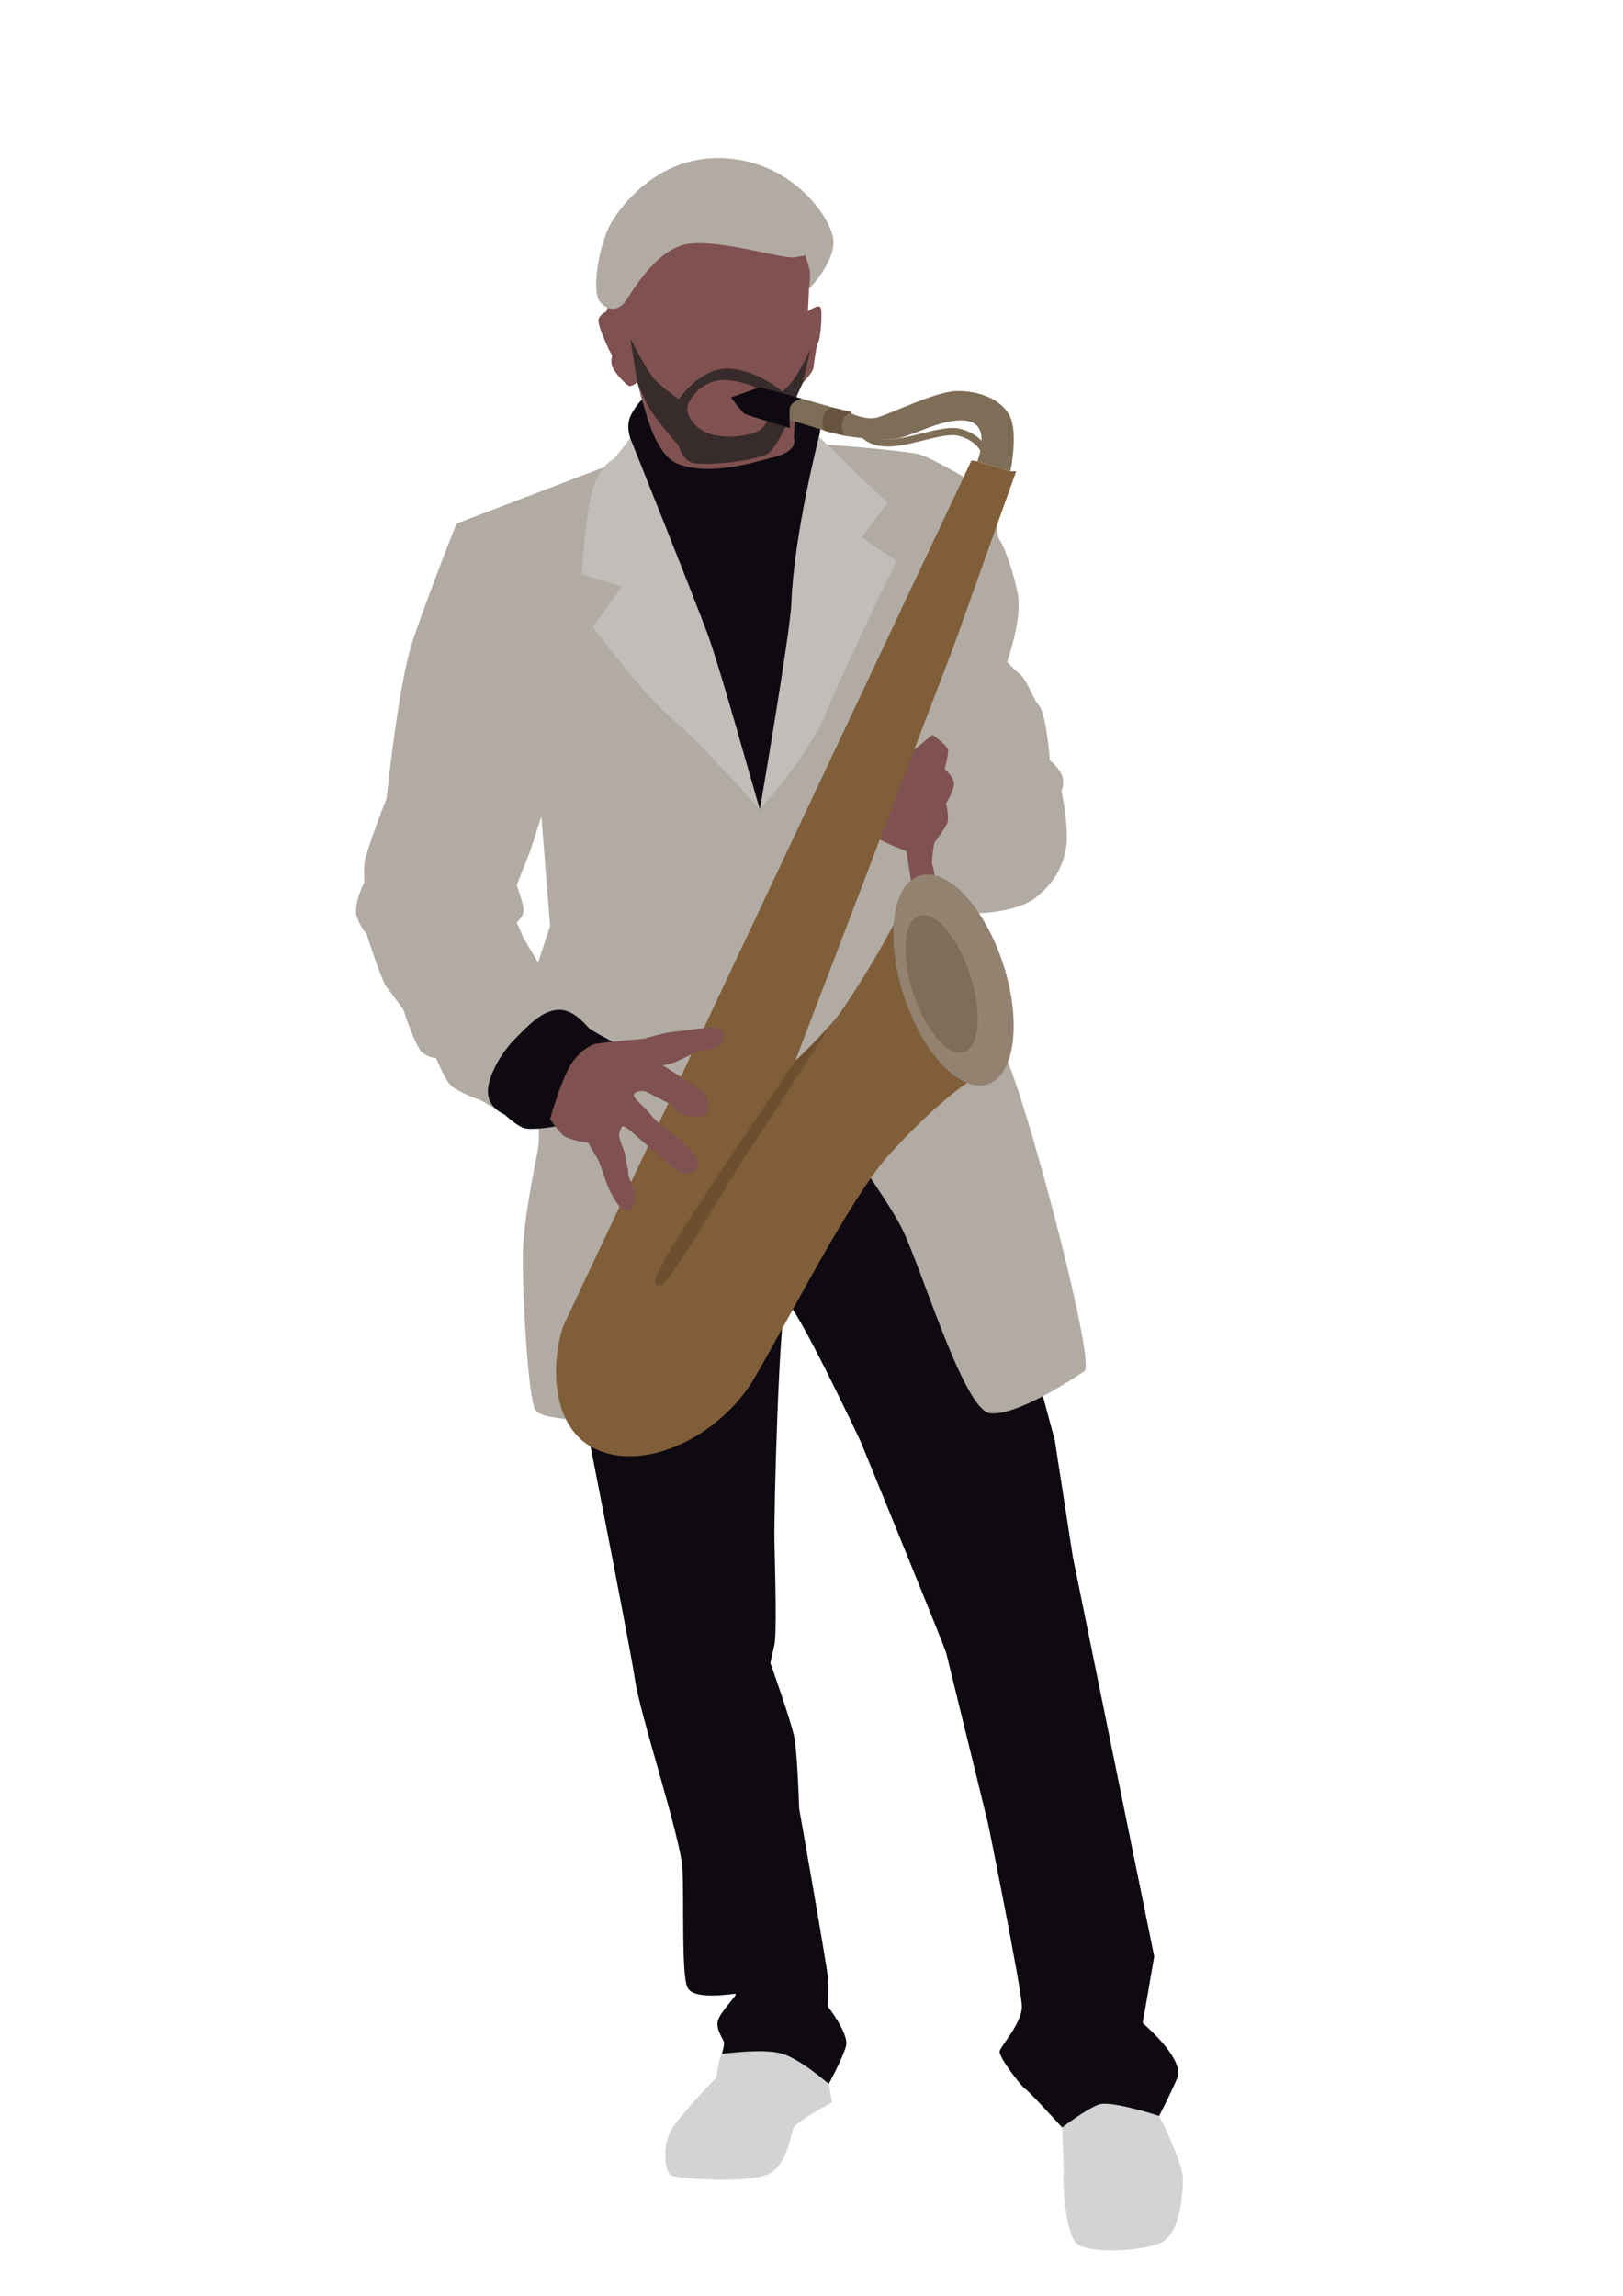 <?xml version="1.0" encoding="utf-8"?>
<!-- Generator: Adobe Illustrator 25.2.0, SVG Export Plug-In . SVG Version: 6.00 Build 0)  -->
<svg version="1.1" id="ILLUSTRATION" xmlns="http://www.w3.org/2000/svg" xmlns:xlink="http://www.w3.org/1999/xlink" x="0px"
	 y="0px" viewBox="0 0 595.28 841.89" style="enable-background:new 0 0 595.28 841.89;" xml:space="preserve">
<style type="text/css">
	.st0{fill:#EAA757;}
	.st1{fill:#E5E4E4;}
	.st2{fill:#DB953A;}
	.st3{fill:#B0867D;}
	.st4{fill:#CF9B88;}
	.st5{fill:#EEC0B2;}
	.st6{fill:#ADA850;}
	.st7{fill:#77823E;}
	.st8{fill:#5E6D39;}
	.st9{fill:#4B5B26;}
	.st10{fill:#68831E;}
	.st11{fill:#A6AA56;}
	.st12{fill:#626F2A;}
	.st13{fill:#979F50;}
	.st14{fill:#A8886D;}
	.st15{fill:#D0A98A;}
	.st16{fill:#E9CCB9;}
	.st17{fill:#B1BCA0;}
	.st18{fill:#487C4E;}
	.st19{fill:#95BC8B;}
	.st20{fill:#8C9678;}
	.st21{fill:#3C6841;}
	.st22{fill:#608858;}
	.st23{fill:#6E9865;}
	.st24{fill:#232323;}
	.st25{fill:#565656;}
	.st26{fill:#0F0F0F;}
	.st27{fill:#EAE9E8;}
	.st28{fill:#3B383D;}
	.st29{fill:#474747;}
	.st30{fill:#636363;}
	.st31{fill:#E0D4D2;}
	.st32{fill:#CCC2C0;}
	.st33{fill:#D7B0B1;}
	.st34{fill:#BC9280;}
	.st35{fill:#E7D3C1;}
	.st36{fill:#E0AA96;}
	.st37{fill:#CECAC8;}
	.st38{fill:#F1B8A0;}
	.st39{fill:#E4DCD8;}
	.st40{fill:#8E5E48;}
	.st41{fill:#8C7369;}
	.st42{fill:#C1A395;}
	.st43{fill:#9B8379;}
	.st44{fill:#E0E0E0;}
	.st45{fill:#77615A;}
	.st46{fill:#FFFFFF;}
	.st47{fill:#B1816E;}
	.st48{fill:#DDDAD7;}
	.st49{fill:#0A0A0A;}
	.st50{fill:#6D443C;}
	.st51{fill:#825044;}
	.st52{fill:#282828;}
	.st53{fill:#D3A190;}
	.st54{fill:#1B1E1F;}
	.st55{fill:#E5E2E1;}
	.st56{fill:#9E7364;}
	.st57{fill:#D3D3D3;}
	.st58{fill:#0F0A11;}
	.st59{fill:#7F5150;}
	.st60{opacity:0.72;fill:#1C1C1E;}
	.st61{fill:#B1ABA3;}
	.st62{fill:#C1BDB9;}
	.st63{fill:#7E6D57;}
	.st64{fill:#68543E;}
	.st65{fill:#7F5E39;}
	.st66{fill:#6D4E2F;}
	.st67{fill:#938270;}
</style>
<g id="_x31__18_">
	<g id="_x31__1351_">
		<g id="_x31__1352_">
			<path id="_x31__1353_" class="st57" d="M302.01,755.58c0,0.9,1.96,8.59,1.96,8.59l1.21,6.78c0,0-12.66,6.78-14.02,9.19
				c-1.36,2.41-2.11,14.47-10.25,17.48c-8.14,3.01-33.46,1.36-35.12,0c-1.66-1.36-3.62-11.3,1.51-18.24
				c5.12-6.93,15.37-17.48,15.37-17.48s1.37-8.64,2.11-8.74c0.74-0.1,25.32-10.1,26.53-9.5S302.01,755.58,302.01,755.58z"/>
			<path id="_x32__1337_" class="st57" d="M421.23,767.49c0.75,2.86,3.92,8.44,3.92,8.44s8.89,17.41,8.74,23.4
				s-1.06,20.61-8.89,23.48c-7.84,2.86-25.47,3.62-29.99,0c-4.52-3.62-5.28-24.57-4.97-25.02c0.3-0.45-0.45-17.63-0.45-17.63
				l4.37-13.72L421.23,767.49z"/>
		</g>
		<path id="_x32__1336_" class="st58" d="M356.12,413.98l30.75,114.16l6.63,42.81l29.84,146.5l-4.22,24.42
			c0,0,15.68,13.26,12.66,20.2c-3.01,6.93-6.63,13.87-6.63,13.87s-17.48-5.73-22.01-4.22c-4.52,1.51-13.57,8.44-13.57,8.44
			s-12.66-13.87-13.57-14.17c-0.9-0.3-9.95-11.76-9.34-13.87c0.6-2.11,8.14-10.25,8.14-16.28c0-6.03-12.36-66.92-12.36-66.92
			s-14.77-60.29-15.37-62.7c-0.6-2.41-31.35-77.47-31.35-77.47s-24.97-53.05-27.41-50.94c-2.44,2.11-4.56,76.27-4.25,88.32
			c0.31,12.06,0.84,33.46-0.03,37.08s-1.47,6.63-1.47,6.63s7.54,21.1,8.74,27.13c1.21,6.03,1.81,26.23,1.81,26.23
			s10.25,57.88,10.55,62.1c0.3,4.22,0,10.55,0,10.55s7.84,9.95,6.63,14.47c-1.21,4.52-6.33,13.87-6.33,13.87s-10.4-9.19-17.33-11.15
			c-6.93-1.96-21.85,0.15-21.85,0.15s0.9-3.01,0.75-4.22c-0.15-1.21-3.01-4.52-2.26-7.84c0.75-3.32,7.54-9.8,6.48-9.95
			c-1.06-0.15-15.37,2.56-17.63-2.41c-2.26-4.97-1.21-32.41-1.81-43.56c-0.6-11.15-15.68-56.67-17.48-69.63
			s-28.89-149.22-28.89-149.22l5.11-95.74l116.63-8.56L356.12,413.98z"/>
	</g>
	<g id="_x32__1331_">
		<g id="_x31__1349_">
			<path id="_x31__1350_" class="st59" d="M295.33,88.22c0,0,2.71,7.03,2.81,10.45c0.1,3.42-1.41,7.23-1.41,7.23l-0.4,8.24
				c0,0,3.82-2.71,4.62-1.41s0,11.46-0.8,12.66c-0.8,1.21-1.58,8.04-1.84,9.65c-0.27,1.61-3.98,5.53-3.98,5.53l-3.22,7.13l2.21,20.2
				c0,0-28.54,12.06-29.34,11.56s-25.82-9.14-25.82-9.14s0-15.68-0.5-16.58s-3.92-13.57-3.92-13.57s-1.71,1.51-2.81,1.41
				c-1.11-0.1-6.03-5.31-6.53-7.73s0.4-3.42,0-3.73c-0.4-0.3-5.63-11.15-4.82-13.16s2.81-2.71,2.81-2.71l2.11-5.93l21.3-29.64
				L295.33,88.22z"/>
			<path id="_x32__1335_" class="st60" d="M297.26,128.27c0.08-0.23-3.09,6.18-5.35,9.72c-2.26,3.54-4.97,5.58-4.97,5.58
				s-8.97-7.76-19.44-8.37c-10.48-0.6-18.54,11.15-18.54,11.15s-5.12-3.47-8.44-6.78c-3.32-3.32-9.34-15.52-9.34-15.52l2.56,16.13
				c0,0,2.49,5.95,4.37,9.34c1.88,3.39,9.42,12.51,10.25,13.19c0.83,0.68,1.36,5.05,5.05,6.78c3.69,1.73,25.32-0.45,28.79-3.54
				c3.47-3.09,9.12-16.35,9.12-16.35l-0.21-1.88l3.22-7.13C294.32,140.58,297.19,128.49,297.26,128.27z M275.86,159.01
				c-7.76,2.03-14.62,1.06-18.24-1.13c-3.62-2.19-6.75-6.49-5.11-9.99c1.64-3.5,6.54-9.53,15.36-8.4
				c8.82,1.13,13.72,4.97,14.47,6.18S283.62,156.98,275.86,159.01z"/>
			<path id="_x33__581_" class="st61" d="M229.06,110.93c1.91-2.26,11.3-20.05,23.66-21.55c12.36-1.51,34.06,5.73,38.89,4.97
				s3.67-0.9,3.67-0.9s1.51,4.37,1.76,5.93c0.25,1.56-0.3,6.53-0.3,6.53s10.55-10.65,8.74-19.09s-15.37-27.28-39.34-28.79
				c-23.97-1.51-38.13,16.88-42.2,24.12c-4.07,7.23-7.39,24.94-3.69,28.79S227.15,113.19,229.06,110.93z"/>
		</g>
		<g id="_x32__1332_">
			<path id="_x31__1348_" class="st61" d="M368.38,386.86c-7.03-12.26-13.46-51.85-13.46-51.85s16.88,0.4,24.92-5.83
				c8.04-6.23,11.86-14.67,11.46-23.71c-0.4-9.04-2.01-15.27-2.01-15.27s1.81-4.02-0.6-7.44c-2.41-3.42-3.62-3.82-3.62-3.82
				s-1.21-16.88-4.02-20.3c-2.81-3.42-4.02-8.84-7.03-11.46s-4.62-4.42-4.62-4.42s5.43-15.68,4.02-24.12
				c-1.41-8.44-5.23-18.69-6.83-20.7c-1.61-2.01-0.8-14.27-2.41-16.08c-1.61-1.81-21.7-13.87-27.13-15.27
				c-5.43-1.41-33.63-3.56-33.63-3.56s-58.61,21.82-60.42,22.25c-1.81,0.43-15.88-3.22-15.88-3.22l-5.62-10.71l-54.07,20.66
				c0,0-11.15,28.03-16.28,43.71c-5.12,15.68-9.34,56.97-9.34,56.97s-7.84,19.9-8.14,24.12c-0.3,4.22,0,6.63,0,6.63
				s-4.22,8.14-2.81,12.56c1.41,4.42,3.62,6.43,3.62,6.43s5.22,16.88,7.44,19.69c2.21,2.81,6.03,8.13,6.03,8.13
				s4.42,13.77,7.03,15.78c2.61,2.01,5.02,2.01,5.02,2.01s3.22,8.24,5.63,10.25c2.41,2.01,9.24,4.82,9.85,4.82
				c0.6,0,9.6,5.55,9.6,5.55l10.9-1.53c0,0,2.81,6.23,1.21,14.87c-1.61,8.64-5.22,25.92-5.43,38.38
				c-0.2,12.46,1.81,52.05,4.62,56.67c2.81,4.62,28.74,4.02,38.79,3.82c10.05-0.2,25.32,4.62,31.95-4.42
				c6.63-9.04,21.23-127.41,21.23-127.41s35.04,46.42,42.48,61.5c7.44,15.07,22.71,66.72,32.36,67.73
				c9.65,1,30.14-12.46,34.57-15.47C402.14,499.8,375.41,399.12,368.38,386.86z M197.36,352.9l-5.33-8.84l-2.51-5.83
				c0,0,3.01-2.41,2.51-5.23c-0.5-2.81-2.51-8.44-2.51-8.44l5.02-12.66l4.02-12.46l3.22,40.19L197.36,352.9z"/>
			<path id="_x32__1334_" class="st58" d="M237.65,153.74c0,0,3.64,13.55,10.95,16.36c11.78,4.54,27.42-0.41,35.92-2.65
				s6.68-6.78,6.68-6.78l0.37-8.67c0,0,7.07-3.04,8.57,0.73s0.24,7.39,0.24,7.39l-5.16,57.82c0,0-16.07,78.58-16.52,78.88s0,0,0,0
				L250.61,250l-19.44-78.18v-11.15c0,0-1.36-3.52-0.35-6.93c1-3.42,4.64-7.29,4.64-7.29L237.65,153.74z"/>
			<g id="_x33__580_">
				<path id="_x31__1347_" class="st62" d="M278.71,296.83c-1.57-4.82-14.43-51.45-19.25-64.51c-4.82-13.06-28.29-71.64-28.29-71.64
					l-5.88,7.54c0,0-4.62,1.61-7.64,10.45c-3.01,8.84-4.22,31.95-4.22,31.95l14.67,4.42l-10.65,14.87c0,0,18.69,25.04,28.74,33.42
					C256.24,271.71,278.71,296.83,278.71,296.83z"/>
				<path id="_x32__1333_" class="st62" d="M300.39,160.13l25.13,24.36l-9.5,12.51l12.81,8.74c0,0-19.8,40.54-25.97,55.92
					c-6.18,15.37-24.16,35.17-24.16,35.17s11.14-64.82,11.55-75.56C291.21,195.74,300.39,160.13,300.39,160.13z"/>
			</g>
		</g>
	</g>
	<g id="_x33__566_">
		<path id="_x31__1346_" class="st59" d="M341.95,269.5c0.4,0.1,5.93,4.02,5.83,6.03c-0.1,2.01-1.31,6.53-1.31,6.53
			s3.11,2.61,3.42,5.02s-2.91,7.54-2.91,7.54s1.31,5.33,0.4,7.34c-0.9,2.01-4.72,7.18-4.72,7.18s-1.21,7.08-0.7,8.09
			s1.91,8.04,0.5,9.55c-1.41,1.51-2.91,3.42-4.12,2.61c-1.21-0.8-4.12-5.43-4.32-7.13s-1.61-10.15-1.61-10.15
			s-13.06-4.72-14.07-7.64c-1-2.91,3.42-17.68,3.72-18.39S341.95,269.5,341.95,269.5z"/>
		<g id="_x32__1326_">
			<g id="_x31__1344_">
				<g id="_x31__1345_">
					<path class="st63" d="M308.49,152c1.28,0,2.69-0.89,3.34-0.56c0.65,0.33,5.4,2.44,9.17,1.84c3.77-0.6,21.4-9.57,29.62-9.87
						c8.21-0.3,17.18,3.09,19.97,9.65c2.79,6.56,0,19.74,0,19.74l-12.13-3.62c0,0,5.05-12.66-2.94-14.66
						c-7.99-2-19.44,4.71-25.7,6.14c-6.26,1.43-19.9-0.83-19.9-0.83l-3.24-3.77L308.49,152z"/>
					<path class="st63" d="M360.43,166.99c-0.06-0.21-1.64-5.28-8.72-7.15c-3.09-0.82-8.26,0.47-13.27,1.71
						c-2.87,0.71-5.83,1.45-8.59,1.86c-4.74,0.7-8.55,0.28-11.31-1.23c-0.09-0.05,0.1,0.04,0.32,0.05c-0.95-0.07-2.71-1.72-3-2.05
						l1.98-1.73c0.33,0.38,1.19,1.03,1.51,1.21c0.17,0.05,0.31,0.13,0.46,0.21c2.8,1.54,6.8,1.36,9.66,0.94
						c2.63-0.39,5.53-1.11,8.33-1.81c5.57-1.39,10.84-2.7,14.58-1.71c8.58,2.28,10.5,8.7,10.57,8.97L360.43,166.99z"/>
				</g>
				<path id="_x32__1330_" class="st64" d="M299.3,149.22c0.15,0,6.07,0.17,6.07,0.17s7.39,1.79,7.24,1.79s-3.09,0.83-3.67,3.62
					c-0.67,3.23,0.98,5.05,0.98,5.05s-7.47-1.68-7.61-1.98c-0.14-0.3-5.33-5.85-5.33-5.85L299.3,149.22z"/>
				<path id="_x33__579_" class="st63" d="M289.8,146.66c0.25,0,3.87-0.55,4.17-0.5c0.3,0.05,11.76,3.34,11.76,3.34
					s-2.81-0.48-3.87,3.34c-0.76,2.76,0.45,5.02,0.45,5.02l-14.47-4.47L289.8,146.66z"/>
				<path id="_x34__218_" class="st58" d="M268.1,145.75l10.61-3.77l15.26,4.17c0,0-4.3,1.06-4.37,4.14
					c-0.08,3.09,0.15,6.71,0.15,6.71s-15.78-4.77-16.6-5.23C272.32,151.33,268.1,145.75,268.1,145.75z"/>
			</g>
			<g id="_x32__1328_">
				<path id="_x31__1343_" class="st65" d="M358.46,169.19l-2.14-0.34L206.6,486.24c-4.76,13.87-4.82,39.49,14.17,46.12
					s44.37-7.44,55.77-26.73c11.39-19.29,35.33-66.33,49.04-81.59c20.94-23.31,33.56-29.74,33.56-29.74s-1.51-26.83-1.81-27.73
					c-0.3-0.9-21.69-44.62-21.69-44.62s-6.8,18.97-26.74,48.35c-5.03,7.41-17.28,18.88-17.28,18.88l58.3-152.53l22.79-63.83h-2.11
					L358.46,169.19z"/>
				<path id="_x32__1329_" class="st66" d="M304.49,375.88L304.49,375.88c-5.64,6.5-12.88,13.29-12.88,13.29s-42.81,63-47.33,71.74
					c-4.52,8.74-5.43,10.55-2.11,10.55c3.32,0,28.34-43.71,32.26-49.14C278.35,416.9,304.49,375.88,304.49,375.88z"/>
			</g>
			<g id="_x33__578_">
				
					<ellipse id="_x31__1342_" transform="matrix(0.95 -0.311 0.311 0.95 -94.471 126.722)" class="st67" cx="349.91" cy="359.43" rx="19.13" ry="40.27"/>
				
					<ellipse id="_x32__1327_" transform="matrix(0.95 -0.311 0.311 0.95 -95.132 125.435)" class="st63" cx="345.55" cy="360.86" rx="10.96" ry="26.32"/>
			</g>
		</g>
		<g id="_x33__567_">
			<path id="_x31__1341_" class="st58" d="M204.34,370.33c5.65-0.53,10.07,5.06,11.51,6.49c1.43,1.43,8.91,5.19,8.91,5.19
				l-21.01,31.05c0,0-8.9,1.66-11.83,0.53s-6.86-4.9-6.86-4.9s-5.8-2.19-6.1-7.84c-0.3-5.65,4.52-14.39,9.87-19.82
				C194.17,375.61,198.69,370.86,204.34,370.33z"/>
			<path id="_x32__1325_" class="st59" d="M218.21,382.84c3.01-0.6,18.09-1.96,18.09-1.96s8.19-2.46,11.2-2.56
				c3.01-0.1,14.97-2.61,16.88-0.9c1.91,1.71,0.5,5.33-0.8,6.23c-1.31,0.9-7.74,1.91-7.74,1.91s-8.14,4.02-9.55,4.42
				c-1.41,0.4-3.22,0.7-3.22,0.7s14.37,8.94,15.37,10.35c1,1.41,2.51,5.83,0.3,7.74c-2.21,1.91-8.04,0.5-9.75-0.7
				c-1.71-1.21-2.91-3.01-2.91-3.01s-8.34-4.42-9.45-4.82c-1.11-0.4-3.92-0.1-4.12,1.31c-0.2,1.41,4.52,4.82,6.33,7.44
				c1.81,2.61,8.94,7.23,10.65,9.04s5.2,5.15,5.2,5.15s2.08,3.13,1.28,4.7c-1.31,2.56-4.27,3.17-6.88,1.76
				c-2.61-1.41-10.35-8.79-11.86-9.8s-7.34-6.63-8.44-6.83c-1.11-0.2-1.71,2.41-1.71,3.62c0,1.21,2.41,6.33,2.31,7.34
				s0.9,4.32,1,5.43c0.1,1.11,0,1.78,0,1.78s3.11,6.06,2.61,8.88c-0.5,2.81-2.41,4.12-4.12,3.72c-1.71-0.4-4.72-6.03-5.53-7.74
				c-0.8-1.71-3.42-9.95-4.02-10.85c-0.6-0.9-3.62-6.13-3.62-6.13s-7.13-0.9-9.24-2.81c-2.11-1.91-4.72-5.89-4.72-5.89
				s4.42-16.02,8.54-21.34C214.44,383.64,218.21,382.84,218.21,382.84z"/>
		</g>
	</g>
</g>
</svg>
